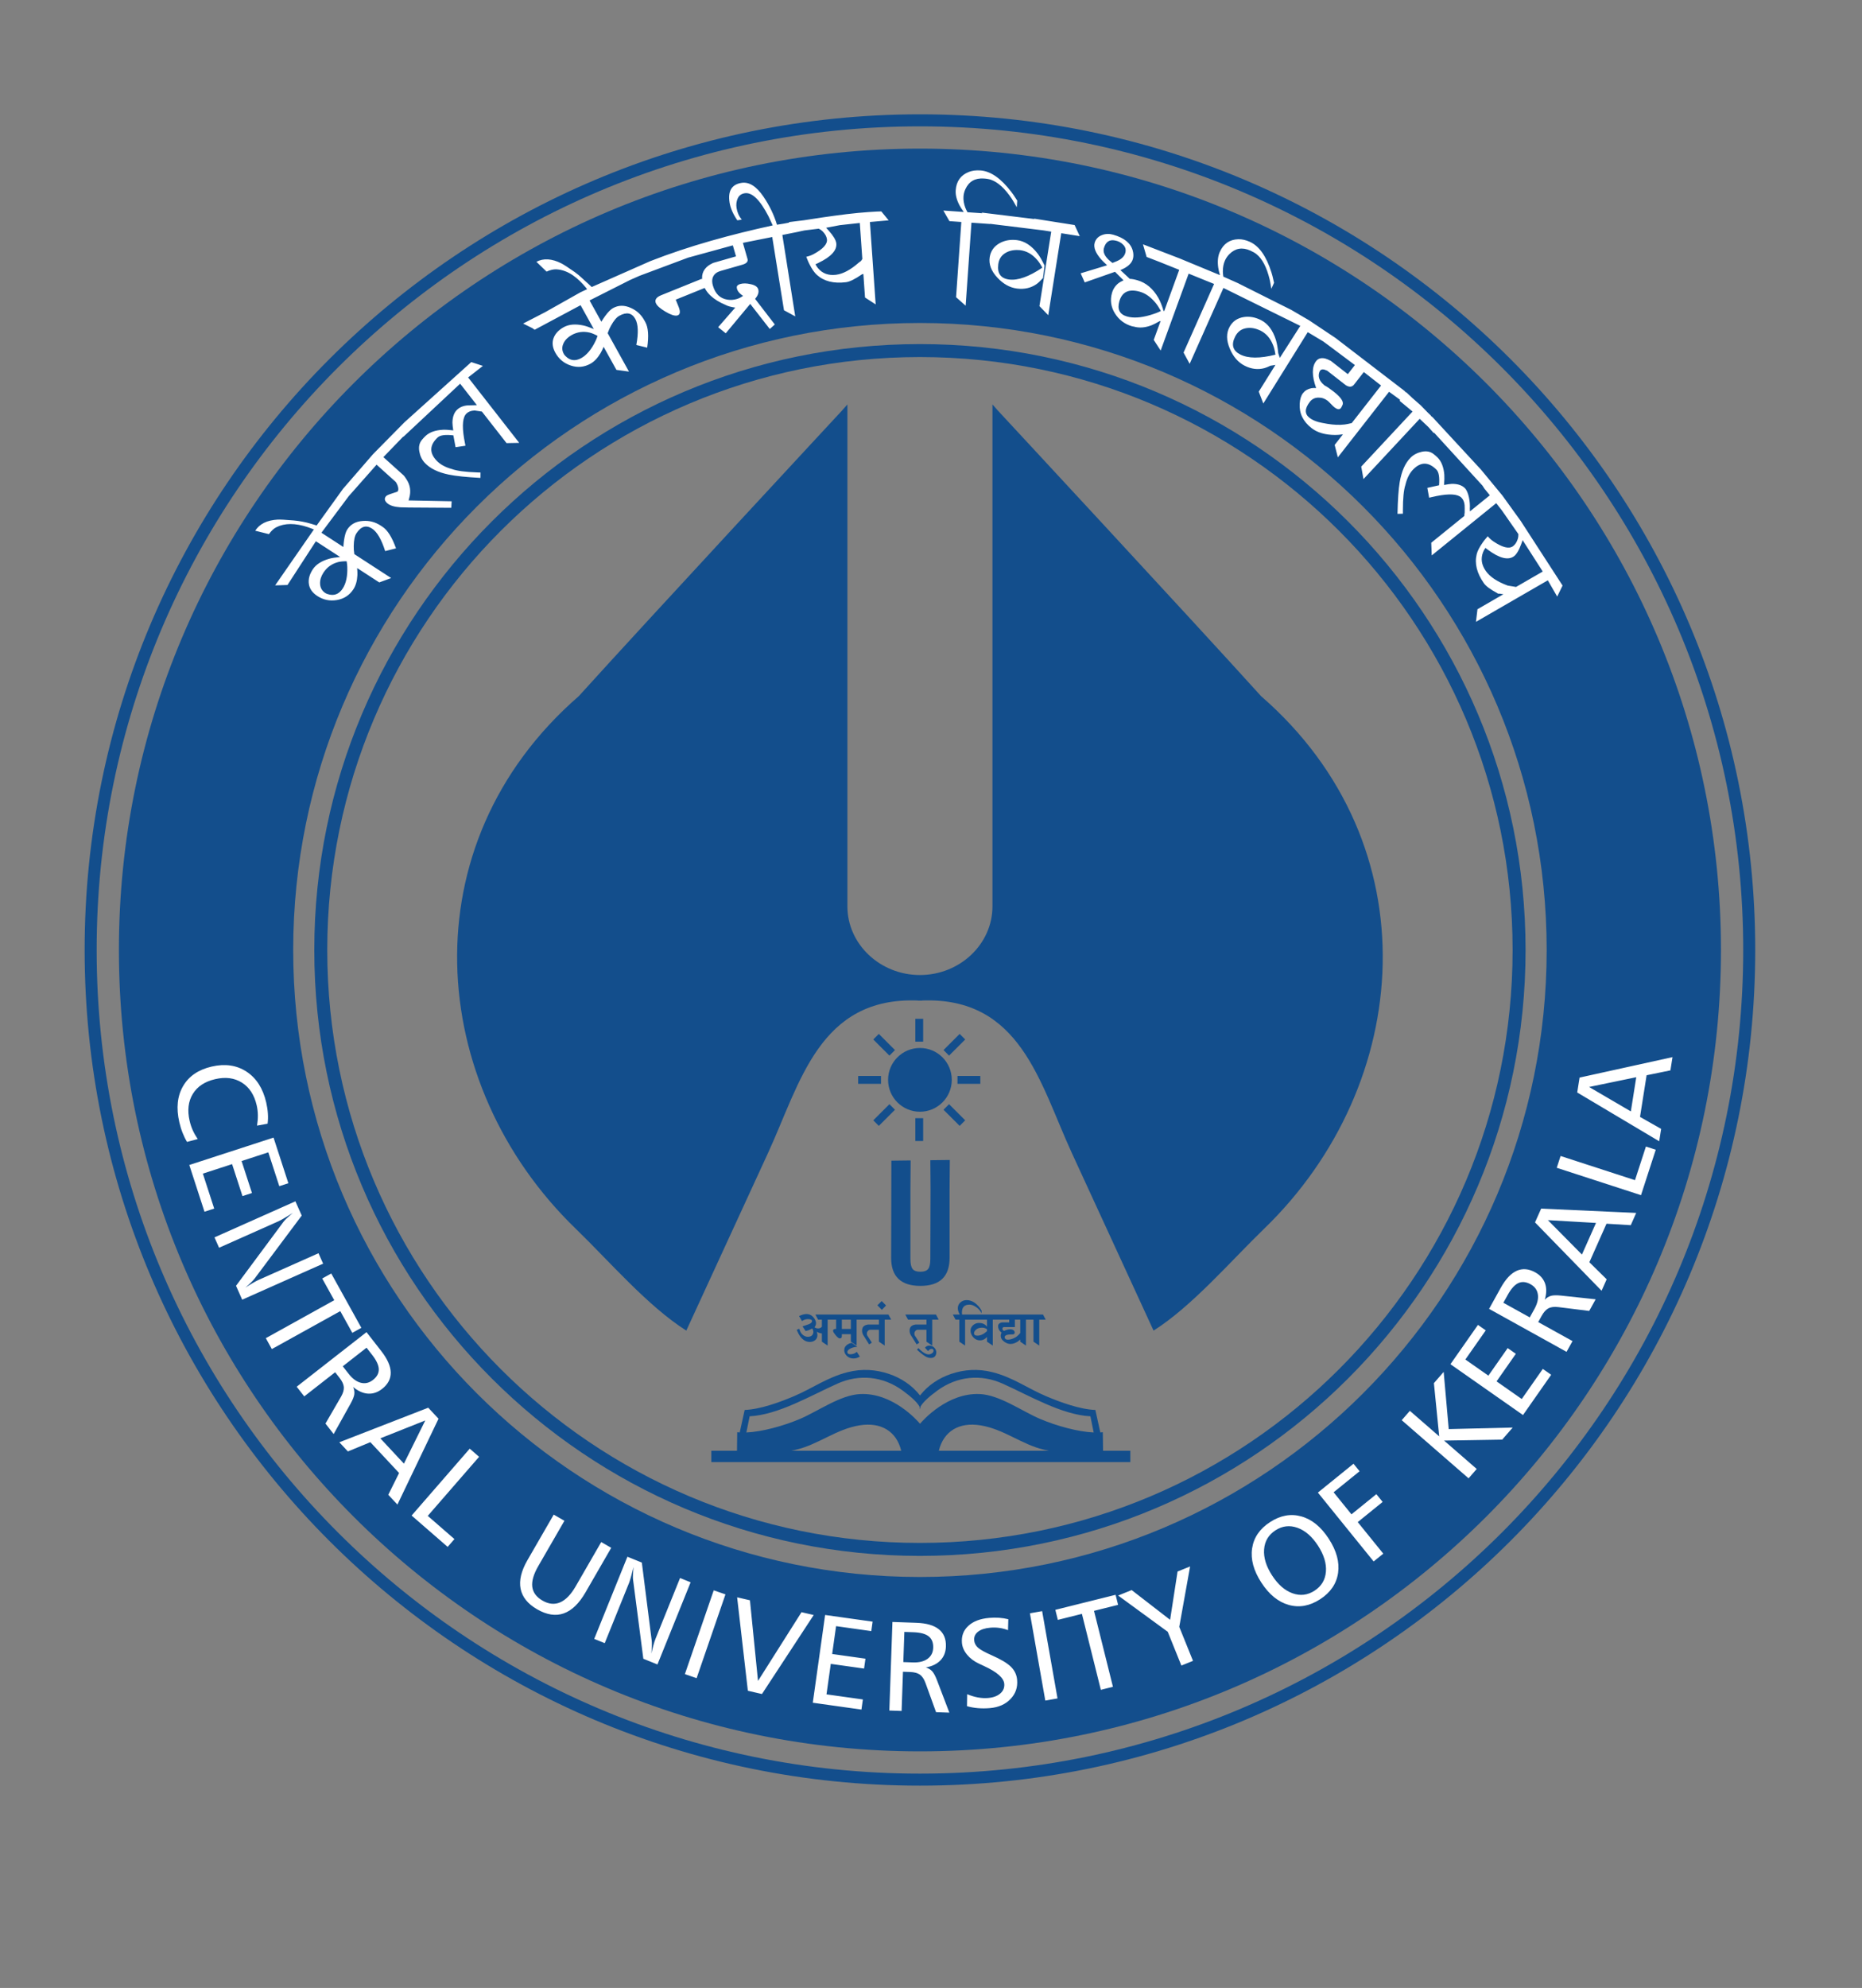 <svg viewBox="562.85 803.44 581.347 620.4" version="1.1" xmlns:xlink="http://www.w3.org/1999/xlink" xmlns="http://www.w3.org/2000/svg" style="max-height: 500px" width="581.347" height="620.4">
<rect x="562.85" y="803.44" width="581.347" height="620.4" fill="#808080" stroke="none"/>
<g>
<path fill-rule="evenodd" fill="#134e8c" d="M 306 486.027 C 355.712 486.027 396.027 445.712 396.027 396 C 396.027 346.288 355.712 305.973 306 305.973 C 256.288 305.973 215.973 346.288 215.973 396 C 215.973 445.712 256.288 486.027 306 486.027 Z M 306 466.438 C 344.895 466.438 376.438 434.895 376.438 396 C 376.438 357.105 344.895 325.562 306 325.562 C 267.105 325.562 235.562 357.105 235.562 396 C 235.562 434.895 267.105 466.438 306 466.438" transform="matrix(2.778,0,0,-2.778,0,2200)"/>
<path fill-rule="evenodd" fill="#134e8c" d="M 306 464.067 C 343.586 464.067 374.067 433.586 374.067 396 C 374.067 358.414 343.586 327.933 306 327.933 C 268.414 327.933 237.933 358.414 237.933 396 C 237.933 433.586 268.414 464.067 306 464.067 Z M 306 462.61 C 342.781 462.61 372.61 432.781 372.61 396 C 372.61 359.219 342.781 329.39 306 329.39 C 269.219 329.39 239.39 359.219 239.39 396 C 239.39 432.781 269.219 462.61 306 462.61" transform="matrix(2.778,0,0,-2.778,0,2200)"/>
<path fill-rule="evenodd" fill="#134e8c" d="M 314.151 457.287 L 314.752 456.606 C 314.752 456.606 336.425 433.266 344.344 424.513 C 363.545 407.833 361.471 380.902 344.667 364.669 C 340.991 361.119 336.588 355.977 332.257 353.242 L 323.063 373.215 C 319.459 381.045 317.313 390.769 306.2 390.324 L 306.2 390.305 C 306.132 390.309 306.067 390.311 306 390.314 C 305.933 390.311 305.868 390.309 305.8 390.305 L 305.8 390.324 C 294.686 390.769 292.541 381.045 288.937 373.215 L 279.743 353.242 C 275.412 355.977 271.008 361.119 267.333 364.669 C 250.529 380.902 248.455 407.833 267.656 424.513 C 275.575 433.266 297.248 456.606 297.248 456.606 L 297.849 457.287 L 297.849 400.897 C 297.849 396.656 301.517 393.187 306 393.187 C 310.483 393.187 314.151 396.656 314.151 400.897 Z" transform="matrix(2.778,0,0,-2.778,0,2200)"/>
<symbol id="font_0_2">
<path d="M .42 .244 L .42 .224 C .421 .143 .406 .086 .375 .051 C .343 .017 .291 0 .216 0 C .137 0 .081 .018 .049 .056 C .016 .093 0 .157 0 .248 L 0 .46 C 0 .552 .016 .616 .049 .653 C .081 .691 .137 .709 .216 .709 C .285 .709 .336 .692 .369 .657 C .4 .625 .416 .576 .415 .512 L .415 .499 L .415 .478 L .275 .478 L .275 .499 C .276 .535 .271 .562 .261 .579 C .251 .597 .236 .606 .216 .606 C .19 .606 .171 .596 .159 .575 C .147 .555 .141 .522 .141 .476 L .141 .263 C .141 .204 .147 .162 .158 .138 C .169 .115 .188 .103 .216 .103 C .238 .103 .254 .113 .265 .133 C .275 .153 .28 .184 .279 .224 L .279 .244 L .42 .244 Z"/>
</symbol>

<symbol id="font_0_3">
<path d="M .141 0 L .141 0 L .071 0 L 0 0 L 0 .689 L .07 .689 L .141 .689 L .141 .372 L .293 .689 L .367 .689 L .442 .689 L .292 .386 L .445 0 L .368 0 L .291 0 L .141 .372 L .141 0 Z"/>
</symbol>

<path fill="#134e8c" d="M 309.333 361.421 C 309.333 360.367 309.059 359.577 308.512 359.053 C 307.964 358.528 307.143 358.265 306.05 358.265 C 304.955 358.265 304.134 358.529 303.587 359.053 C 303.039 359.577 302.763 360.367 302.765 361.421 L 302.791 372.358 L 302.765 372.332 L 304.955 372.358 L 304.93 369.102 L 304.93 361.276 C 304.93 360.747 305.012 360.378 305.175 360.168 C 305.34 359.959 305.63 359.853 306.05 359.853 C 306.469 359.853 306.759 359.959 306.923 360.168 C 307.087 360.377 307.167 360.747 307.169 361.276 L 307.195 369.128 L 307.169 372.384 L 309.359 372.409 L 309.333 369.102 Z" transform="matrix(2.778,0,0,-2.778,0,2200)"/>
<path fill-rule="evenodd" fill="#134e8c" d="M 306 384.991 C 307.977 384.991 309.58 383.388 309.58 381.411 C 309.58 379.434 307.977 377.83 306 377.83 C 304.023 377.83 302.42 379.434 302.42 381.411 C 302.42 383.388 304.023 384.991 306 384.991" transform="matrix(2.778,0,0,-2.778,0,2200)"/>
<path fill-rule="evenodd" fill="#134e8c" d="M 305.481 388.27 L 306.363 388.27 L 306.363 385.704 L 305.481 385.704 Z" transform="matrix(2.778,0,0,-2.778,0,2200)"/>
<path fill-rule="evenodd" fill="#134e8c" d="M 305.481 377.107 L 306.363 377.107 L 306.363 374.541 L 305.481 374.541 Z" transform="matrix(2.778,0,0,-2.778,0,2200)"/>
<path fill-rule="evenodd" fill="#134e8c" d="M 312.786 381.847 L 312.786 380.964 L 310.221 380.964 L 310.221 381.847 Z" transform="matrix(2.778,0,0,-2.778,0,2200)"/>
<path fill-rule="evenodd" fill="#134e8c" d="M 301.624 381.847 L 301.624 380.964 L 299.058 380.964 L 299.058 381.847 Z" transform="matrix(2.778,0,0,-2.778,0,2200)"/>
<path fill-rule="evenodd" fill="#134e8c" d="M 311.088 376.864 L 310.464 376.24 L 308.649 378.054 L 309.274 378.678 Z" transform="matrix(2.778,0,0,-2.778,0,2200)"/>
<path fill-rule="evenodd" fill="#134e8c" d="M 303.195 384.757 L 302.571 384.133 L 300.757 385.947 L 301.381 386.572 Z" transform="matrix(2.778,0,0,-2.778,0,2200)"/>
<path fill-rule="evenodd" fill="#134e8c" d="M 310.464 386.571 L 311.088 385.947 L 309.273 384.133 L 308.649 384.757 Z" transform="matrix(2.778,0,0,-2.778,0,2200)"/>
<path fill-rule="evenodd" fill="#134e8c" d="M 302.571 378.678 L 303.195 378.054 L 301.38 376.24 L 300.756 376.864 Z" transform="matrix(2.778,0,0,-2.778,0,2200)"/>
<path fill-rule="evenodd" fill="#134e8c" d="M 303.898 339.744 C 303.354 341.957 301.608 342.983 299.224 342.6 C 296.562 342.172 294.584 340.43 292.002 339.843 C 291.846 339.807 291.69 339.774 291.534 339.744 Z M 285.44 339.744 L 285.465 341.827 C 285.556 341.817 285.649 341.808 285.746 341.802 L 286.303 344.328 C 288.039 344.39 290.226 345.188 291.853 345.878 C 293.914 346.751 295.558 347.982 297.858 348.568 C 299.491 348.984 301.046 348.875 302.534 348.371 C 303.829 347.932 305.097 347.132 306.01 345.956 C 306.922 347.132 308.191 347.932 309.486 348.371 C 310.974 348.875 312.529 348.984 314.162 348.568 C 316.462 347.982 318.106 346.751 320.167 345.878 C 321.795 345.188 323.981 344.39 325.717 344.328 L 326.274 341.802 C 326.371 341.808 326.464 341.817 326.555 341.827 L 326.58 339.744 L 329.646 339.744 L 329.646 338.473 L 282.555 338.473 L 282.555 339.744 Z M 320.486 339.744 C 320.33 339.774 320.174 339.807 320.018 339.843 C 317.436 340.43 315.458 342.172 312.796 342.6 C 310.412 342.983 308.666 341.957 308.122 339.744 Z M 286.493 341.798 C 288.291 341.877 290.667 342.537 292.512 343.318 C 294.549 344.18 297.067 346.026 299.32 346.116 C 302.916 346.26 305.644 343.208 306.01 342.779 C 306.375 343.208 309.104 346.26 312.7 346.116 C 314.954 346.026 317.471 344.18 319.509 343.318 C 321.353 342.537 323.729 341.877 325.528 341.798 L 325.16 343.615 C 321.933 343.781 318.316 345.932 315.29 347.286 C 312.873 348.368 310.201 348.145 307.95 346.5 C 307.01 345.813 306.291 345.156 306.051 344.676 L 306.052 344.418 C 306.046 344.47 306.032 344.524 306.01 344.582 C 305.988 344.524 305.974 344.47 305.968 344.418 L 305.969 344.675 C 305.731 345.155 305.011 345.813 304.07 346.5 C 301.82 348.145 299.147 348.368 296.73 347.286 C 293.704 345.932 290.087 343.781 286.861 343.615 Z" transform="matrix(2.778,0,0,-2.778,0,2200)"/>
<path fill="#134e8c" d="M 296.356 354.468 L 295.628 354.468 L 295.628 351.56 L 294.979 351.998 L 294.979 352.923 C 294.8 352.938 294.62 352.993 294.44 353.091 C 294.426 353.095 294.411 353.105 294.396 353.12 C 294.416 353.076 294.428 353.039 294.433 353.01 C 294.462 352.923 294.477 352.828 294.477 352.726 C 294.477 352.493 294.394 352.308 294.229 352.172 C 294.064 352.036 293.862 351.968 293.624 351.968 C 293.114 351.968 292.689 352.279 292.349 352.901 C 292.315 352.964 292.249 353.105 292.152 353.324 L 292.437 353.455 C 292.451 353.416 292.475 353.345 292.509 353.244 C 292.621 352.942 292.803 352.736 293.056 352.624 C 293.172 352.571 293.284 352.544 293.391 352.544 C 293.678 352.544 293.869 352.646 293.967 352.85 C 294.005 352.933 294.025 353.008 294.025 353.076 C 294.025 353.168 294.003 353.263 293.959 353.36 C 293.954 353.375 293.933 353.413 293.894 353.477 L 293.529 353.302 C 293.36 353.244 293.233 353.207 293.151 353.193 L 292.801 353.717 L 293.449 353.936 C 293.731 354.033 293.872 354.157 293.872 354.307 C 293.872 354.458 293.719 354.533 293.413 354.533 C 293.257 354.533 293.099 354.497 292.939 354.424 C 292.886 354.4 292.82 354.363 292.742 354.315 L 292.415 354.883 C 292.75 355.029 293.029 355.102 293.253 355.102 C 293.486 355.102 293.692 355.03 293.872 354.887 C 294.052 354.743 294.185 354.558 294.273 354.329 C 294.307 354.242 294.324 354.154 294.324 354.067 C 294.324 353.955 294.294 353.846 294.236 353.739 C 294.217 353.71 294.188 353.668 294.149 353.615 C 294.212 353.581 294.251 353.559 294.265 353.55 C 294.358 353.506 294.448 353.484 294.535 353.484 C 294.661 353.484 294.773 353.515 294.87 353.579 C 294.899 353.598 294.936 353.63 294.979 353.673 L 294.979 354.468 L 294.557 354.468 L 294.251 355.043 L 296.051 355.043 Z M 298.317 352.843 L 297.224 352.843 L 297.224 352.646 C 297.224 352.607 297.221 352.575 297.217 352.551 C 297.187 352.411 297.1 352.35 296.954 352.369 C 296.857 352.384 296.717 352.499 296.535 352.715 C 296.353 352.931 296.255 353.091 296.24 353.193 C 296.23 353.285 296.262 353.351 296.335 353.389 C 296.359 353.399 296.398 353.411 296.452 353.426 L 296.582 353.426 L 296.582 354.468 L 296.051 354.468 L 295.745 355.043 L 297.974 355.043 L 298.288 354.468 L 297.224 354.468 L 297.224 353.426 L 298.317 353.426 Z M 299.614 354.468 L 298.885 354.468 L 298.885 351.56 L 298.236 351.998 L 298.236 354.468 L 297.814 354.468 L 297.508 355.043 L 299.308 355.043 Z M 299.25 350.322 C 299.017 350.181 298.782 350.111 298.544 350.111 C 298.16 350.111 297.861 350.261 297.648 350.562 C 297.546 350.708 297.495 350.868 297.495 351.043 C 297.495 351.31 297.611 351.519 297.844 351.67 C 298.043 351.796 298.214 351.859 298.354 351.859 L 298.959 351.415 C 298.726 351.415 298.498 351.366 298.274 351.269 C 297.988 351.143 297.844 350.999 297.844 350.839 C 297.844 350.669 297.956 350.584 298.18 350.584 C 298.369 350.584 298.546 350.628 298.712 350.715 C 298.765 350.744 298.83 350.791 298.908 350.853 Z M 301.464 354.468 L 299.325 354.468 L 299.016 355.043 L 301.156 355.043 Z M 301.464 353.338 L 300.423 353.338 C 300.32 353.338 300.231 353.294 300.153 353.207 C 300.075 353.12 300.036 353.02 300.036 352.908 C 300.036 352.777 300.078 352.665 300.16 352.573 L 300.597 351.888 L 300.291 351.691 L 299.76 352.537 C 299.73 352.581 299.687 352.649 299.628 352.741 C 299.541 352.891 299.497 353.064 299.497 353.258 C 299.497 353.525 299.606 353.715 299.825 353.826 C 299.893 353.86 300.002 353.892 300.153 353.921 L 301.464 353.921 Z M 302.769 354.468 L 302.04 354.468 L 302.04 351.56 L 301.392 351.998 L 301.392 354.468 L 300.969 354.468 L 300.663 355.043 L 302.463 355.043 Z M 302.195 356.063 L 301.721 355.575 L 301.218 356.085 L 301.706 356.559 Z M 306.805 354.468 L 304.666 354.468 L 304.357 355.043 L 306.497 355.043 Z M 306.805 353.338 L 305.764 353.338 C 305.661 353.338 305.572 353.294 305.494 353.207 C 305.416 353.12 305.377 353.02 305.377 352.908 C 305.377 352.777 305.419 352.665 305.501 352.573 L 305.938 351.888 L 305.632 351.691 L 305.1 352.537 C 305.071 352.581 305.028 352.649 304.969 352.741 C 304.882 352.891 304.838 353.064 304.838 353.258 C 304.838 353.525 304.947 353.715 305.166 353.826 C 305.234 353.86 305.343 353.892 305.494 353.921 L 306.805 353.921 Z M 308.11 354.468 L 307.381 354.468 L 307.381 351.56 L 306.733 351.998 L 306.733 354.468 L 306.31 354.468 L 306.004 355.043 L 307.804 355.043 Z M 307.812 350.591 C 307.735 350.31 307.533 350.169 307.208 350.169 C 307.028 350.169 306.843 350.22 306.654 350.322 C 306.508 350.399 306.292 350.557 306.005 350.795 C 305.918 350.863 305.806 350.963 305.67 351.094 L 305.83 351.276 C 305.918 351.184 305.991 351.111 306.049 351.058 C 306.404 350.732 306.714 350.569 306.982 350.569 C 307.132 350.569 307.276 350.625 307.412 350.737 C 307.489 350.8 307.528 350.885 307.528 350.992 C 307.528 351.123 307.453 351.189 307.302 351.189 C 307.21 351.189 307.118 351.147 307.025 351.065 C 306.991 351.036 306.957 350.992 306.923 350.934 L 306.566 351.32 C 306.61 351.373 306.649 351.412 306.683 351.437 C 306.79 351.514 306.911 351.553 307.047 351.553 C 307.295 351.553 307.494 351.466 307.645 351.291 C 307.776 351.135 307.841 350.965 307.841 350.781 C 307.841 350.727 307.832 350.664 307.812 350.591 Z M 312.926 355.167 C 312.761 355.551 312.457 355.847 312.015 356.056 C 311.869 356.124 311.717 356.158 311.557 356.158 C 310.998 356.158 310.718 355.862 310.718 355.269 C 310.718 355.177 310.723 355.102 310.733 355.043 L 311.498 355.043 L 311.804 354.468 L 311.075 354.468 L 311.075 351.56 L 310.427 351.998 L 310.427 354.468 L 310.004 354.468 L 309.698 355.043 L 310.478 355.043 C 310.429 355.126 310.393 355.196 310.369 355.255 C 310.296 355.429 310.259 355.597 310.259 355.757 C 310.259 356.02 310.357 356.237 310.551 356.409 C 310.745 356.582 310.976 356.668 311.243 356.668 C 311.797 356.668 312.297 356.372 312.744 355.779 C 312.802 355.702 312.863 355.604 312.926 355.488 Z M 313.582 354.468 L 311.498 354.468 L 311.192 355.043 L 313.261 355.043 Z M 313.626 352.639 C 313.538 352.527 313.463 352.445 313.4 352.391 C 313.205 352.226 312.992 352.143 312.759 352.143 C 312.491 352.143 312.259 352.236 312.063 352.42 C 311.866 352.605 311.743 352.831 311.695 353.098 C 311.69 353.127 311.687 353.171 311.687 353.229 C 311.687 353.477 311.784 353.684 311.975 353.852 C 312.167 354.019 312.39 354.103 312.642 354.103 C 312.962 354.103 313.222 354.009 313.422 353.819 C 313.47 353.771 313.538 353.676 313.626 353.535 L 313.626 353.338 C 313.557 353.392 313.499 353.431 313.451 353.455 C 313.3 353.533 313.142 353.571 312.977 353.571 C 312.647 353.571 312.397 353.472 312.227 353.273 C 312.129 353.161 312.081 353.049 312.081 352.938 C 312.081 352.894 312.098 352.843 312.132 352.784 C 312.185 352.712 312.295 352.675 312.46 352.675 C 312.8 352.675 313.145 352.831 313.494 353.142 C 313.533 353.18 313.577 353.224 313.626 353.273 Z M 314.915 354.468 L 314.187 354.468 L 314.187 351.56 L 313.538 351.998 L 313.538 354.468 L 313.115 354.468 L 312.81 355.043 L 314.609 355.043 Z M 318.646 354.468 L 317.917 354.468 L 317.917 351.56 L 317.276 351.998 L 317.276 352.245 C 317.155 352.134 317.053 352.051 316.97 351.998 C 316.708 351.828 316.441 351.742 316.168 351.742 C 315.931 351.742 315.695 351.83 315.462 352.005 C 315.209 352.189 315.083 352.398 315.083 352.632 C 315.083 352.763 315.102 352.869 315.141 352.952 C 315.146 352.967 315.158 352.984 315.177 353.003 C 315.085 353.086 315.02 353.151 314.981 353.2 C 314.85 353.365 314.784 353.547 314.784 353.746 C 314.784 353.897 314.855 354.011 314.995 354.089 C 315.039 354.113 315.11 354.137 315.207 354.161 L 316.03 354.161 L 316.03 354.468 L 314.609 354.468 L 314.303 355.043 L 318.34 355.043 Z M 317.276 352.974 L 317.276 354.468 L 316.671 354.468 L 316.671 353.637 L 315.418 353.637 C 315.384 353.627 315.36 353.618 315.345 353.608 C 315.292 353.574 315.265 353.525 315.265 353.462 C 315.265 353.379 315.294 353.314 315.352 353.265 C 315.367 353.256 315.399 353.236 315.447 353.207 C 315.71 353.328 315.943 353.389 316.147 353.389 C 316.283 353.389 316.401 353.358 316.5 353.294 C 316.6 353.231 316.649 353.137 316.649 353.01 C 316.649 352.879 316.562 352.814 316.387 352.814 L 316.322 352.814 C 315.748 352.814 315.484 352.695 315.527 352.457 C 315.556 352.301 315.673 352.223 315.877 352.223 C 316.144 352.223 316.433 352.311 316.744 352.486 C 316.841 352.539 316.96 352.636 317.101 352.777 C 317.145 352.821 317.203 352.887 317.276 352.974 Z M 320.139 354.468 L 319.411 354.468 L 319.411 351.56 L 318.762 351.998 L 318.762 354.468 L 318.34 354.468 L 318.034 355.043 L 319.834 355.043 Z" transform="matrix(2.778,0,0,-2.778,0,2200)"/>
<path fill="#ffffff" d="M 238.733 442.875 L 241.199 441.273 C 241.223 441.606 241.249 441.86 241.275 442.035 C 241.358 442.592 241.478 442.993 241.638 443.238 C 242.02 443.827 242.603 444.147 243.386 444.197 C 244.103 444.254 244.768 444.084 245.382 443.685 L 245.585 443.553 C 246.161 443.179 246.672 442.368 247.117 441.119 L 245.898 440.812 C 245.48 442.13 244.989 442.972 244.424 443.339 C 243.762 443.769 243.175 443.591 242.666 442.807 C 242.475 442.512 242.375 442.036 242.366 441.378 C 242.357 441.123 242.379 440.821 242.432 440.472 L 246.573 437.783 L 245.234 437.292 L 242.749 438.906 C 242.777 438.573 242.787 438.305 242.777 438.102 C 242.744 437.461 242.596 436.938 242.333 436.533 C 241.895 435.858 241.278 435.452 240.482 435.315 C 239.687 435.177 238.951 435.327 238.277 435.765 C 237.724 436.124 237.407 436.57 237.326 437.102 C 237.244 437.635 237.387 438.184 237.754 438.748 C 238.112 439.3 238.73 439.701 239.608 439.951 C 239.887 440.032 240.296 440.097 240.835 440.149 L 238.111 441.918 L 234.92 437.003 L 233.533 436.962 L 237.89 443.246 L 237.642 443.331 L 237.653 443.346 L 237.566 443.369 L 237.201 443.502 C 235.787 443.97 234.609 443.966 233.668 443.493 C 233.386 443.354 233.108 443.095 232.833 442.716 L 231.295 443.101 C 231.781 443.869 232.626 444.286 233.831 444.351 C 234.111 444.364 234.703 444.332 235.606 444.255 C 236.286 444.195 236.944 444.069 237.582 443.877 L 238.094 443.722 L 238.091 443.719 L 238.196 443.687 L 241.157 447.803 L 244.523 451.688 L 248.065 455.281 L 255.575 462.043 L 256.883 461.617 L 255.223 460.32 L 260.965 452.97 L 259.539 452.942 L 256.77 456.486 L 256.025 456.595 L 256.017 456.603 C 255.979 456.604 255.944 456.604 255.912 456.603 C 255.549 456.584 255.26 456.475 255.046 456.275 C 254.618 455.876 254.524 454.948 254.763 453.491 C 254.797 453.282 254.849 453.001 254.92 452.647 L 253.811 452.483 L 253.563 453.812 C 252.666 453.916 252.078 453.838 251.8 453.579 C 250.891 452.73 250.845 451.868 251.663 450.99 C 252.072 450.551 252.651 450.231 253.4 450.029 C 253.952 449.823 254.9 449.697 256.243 449.65 L 256.616 449.637 L 256.61 449.032 C 255.029 449.118 253.844 449.242 253.052 449.404 C 251.839 449.654 250.939 450.094 250.35 450.725 C 250.03 451.068 249.825 451.497 249.735 452.012 C 249.644 452.528 249.739 452.957 250.02 453.299 C 250.161 453.47 250.301 453.62 250.44 453.75 C 250.889 454.169 251.544 454.4 252.405 454.442 C 252.674 454.454 253.056 454.43 253.551 454.371 C 253.492 454.756 253.461 455.047 253.458 455.244 C 253.47 455.896 253.648 456.381 253.99 456.7 C 254.352 457.038 254.841 457.201 255.458 457.188 L 255.457 457.189 L 256.207 457.207 L 254.324 459.617 L 247.949 453.655 L 247.913 453.661 L 245.697 451.367 L 247.999 449.294 C 248.065 449.214 248.161 449.08 248.285 448.889 C 248.712 448.249 248.819 447.547 248.609 446.791 L 248.529 446.504 L 253.369 446.408 L 253.33 445.675 L 248.573 445.706 C 248.397 445.707 248.07 445.716 247.593 445.732 C 246.907 445.779 246.417 445.935 246.123 446.199 C 245.819 446.473 245.779 446.736 246.004 446.986 C 246.083 447.072 246.321 447.178 246.718 447.303 C 247.116 447.427 247.314 447.5 247.313 447.52 C 247.408 447.67 247.402 447.892 247.293 448.187 C 247.268 448.269 247.205 448.395 247.102 448.566 L 244.934 450.519 L 241.801 446.979 Z M 371.42 445.361 L 370.768 446.195 L 363.52 440.325 L 363.467 441.75 L 367.183 444.76 L 367.204 445.055 L 367.221 445.09 C 367.23 445.363 367.224 445.863 367.216 445.958 C 367.184 446.32 367.066 446.604 366.859 446.811 C 366.445 447.225 365.514 447.287 364.066 446.997 C 363.859 446.956 363.58 446.894 363.228 446.811 L 363.026 447.913 L 364.345 448.207 C 364.418 449.108 364.319 449.692 364.05 449.961 C 363.171 450.84 362.307 450.856 361.459 450.008 C 361.035 449.583 360.735 448.994 360.559 448.239 C 360.373 447.68 360.28 446.728 360.279 445.384 L 360.279 445.011 L 359.674 444.995 C 359.705 446.578 359.788 447.768 359.923 448.565 C 360.13 449.785 360.538 450.7 361.148 451.311 C 361.48 451.642 361.901 451.862 362.413 451.971 C 362.925 452.079 363.357 451.999 363.709 451.73 C 363.885 451.596 364.04 451.461 364.175 451.327 C 364.609 450.892 364.863 450.245 364.935 449.387 C 364.955 449.118 364.945 448.735 364.904 448.239 C 365.287 448.311 365.576 448.353 365.773 448.363 C 366.425 448.373 366.916 448.213 367.247 447.882 C 367.657 447.471 367.859 446.338 367.802 445.552 L 367.803 445.551 L 367.815 445.272 L 370.05 447.081 L 369.49 447.772 L 369.489 447.757 L 369.435 447.841 L 369.222 448.169 L 363.779 454.122 L 363.752 454.063 L 363.132 454.76 L 362.202 455.639 L 362.168 455.674 L 355.849 448.899 L 355.598 450.303 L 361.367 456.489 L 359.928 457.68 L 359.954 457.816 L 358.725 458.711 L 352.969 451.344 L 352.611 452.738 L 353.543 453.931 C 353.206 453.88 352.917 453.855 352.677 453.856 C 351.55 453.864 350.664 454.12 350.019 454.625 C 349.062 455.372 348.616 456.287 348.681 457.368 C 348.712 457.883 348.835 458.278 349.051 458.555 C 349.276 458.843 349.587 459.027 349.984 459.107 C 350.116 459.134 350.298 459.141 350.529 459.128 C 350.035 460.515 350.036 461.526 350.531 462.161 C 350.766 462.46 351.109 462.555 351.56 462.443 C 351.7 462.408 351.909 462.319 352.187 462.176 L 354.089 460.69 L 354.886 461.71 L 351.841 463.987 L 351.322 464.367 L 349.587 465.406 L 344.593 457.393 L 344.079 458.723 L 345.954 461.726 L 345.39 461.635 C 345.121 461.504 344.898 461.414 344.72 461.365 C 343.979 461.168 343.237 461.259 342.494 461.637 C 341.764 462.009 341.209 462.644 340.83 463.544 C 340.425 464.489 340.419 465.314 340.81 466.017 C 341.154 466.63 341.684 466.992 342.398 467.104 C 343.04 467.204 343.687 467.088 344.339 466.756 C 345.108 466.364 345.665 465.621 346.01 464.525 C 346.129 464.127 346.215 463.635 346.269 463.05 L 346.447 462.516 L 348.748 466.113 L 340.111 470.373 L 336.315 461.847 L 335.629 463.113 L 339.061 470.822 L 337.605 471.411 L 337.593 471.417 L 336.201 471.982 L 333.056 463.341 L 332.277 464.536 L 333.049 466.659 L 332.9 466.623 C 332.544 466.417 332.26 466.272 332.048 466.188 C 331.329 465.908 330.666 465.854 330.062 466.027 C 329.945 466.046 329.873 466.059 329.845 466.067 C 329.015 466.305 328.373 466.786 327.918 467.51 C 327.464 468.234 327.354 469.003 327.587 469.819 C 327.717 470.269 327.967 470.639 328.339 470.928 C 328.456 471.016 328.637 471.116 328.882 471.229 L 327.924 472.188 L 324.523 470.995 L 324.063 472.017 L 327.039 472.921 C 326.726 473.209 326.506 473.424 326.379 473.567 C 325.737 474.299 325.49 474.926 325.639 475.446 C 325.761 475.868 326.042 476.16 326.485 476.322 C 326.876 476.469 327.29 476.479 327.726 476.354 C 328.95 476.003 329.679 475.414 329.913 474.586 C 330.011 474.238 330.018 473.916 329.933 473.621 C 329.788 473.115 329.32 472.701 328.527 472.38 L 329.591 471.391 C 329.803 471.39 330.086 471.34 330.438 471.239 C 331.408 470.961 332.193 470.302 332.793 469.262 C 332.984 468.919 333.164 468.486 333.334 467.966 L 333.323 467.927 L 333.441 467.737 L 335.142 472.408 L 332.951 473.288 L 331.478 473.856 L 331.065 475.277 L 335.183 473.691 L 339.719 471.813 C 339.618 472.163 339.554 472.448 339.524 472.669 C 339.428 473.353 339.486 473.935 339.701 474.416 C 340.112 475.339 340.804 475.815 341.779 475.845 C 342.184 475.857 342.614 475.762 343.069 475.559 C 344.124 475.089 344.939 473.934 345.513 472.093 C 345.565 471.957 345.66 471.579 345.8 470.956 L 345.496 470.274 C 345.406 470.827 345.341 471.185 345.301 471.347 C 344.972 472.694 344.485 473.632 343.839 474.159 C 343.675 474.296 343.44 474.433 343.133 474.57 C 342.224 474.975 341.434 474.838 340.764 474.159 C 340.557 473.947 340.397 473.714 340.284 473.46 C 340.123 473.099 340.044 472.686 340.045 472.221 C 340.045 472.077 340.063 471.885 340.1 471.644 L 341.804 470.885 L 341.805 470.879 L 347.748 467.9 L 349.745 466.732 L 352.708 464.753 L 360.185 459.018 L 360.187 459.024 L 360.257 458.962 L 360.517 458.759 L 360.514 458.737 L 360.641 458.626 L 360.649 458.666 L 361.337 458.015 L 362.28 457.189 L 363.091 456.356 L 363.419 456.046 L 363.421 456.018 L 363.555 455.88 L 363.554 455.92 L 364.238 455.179 L 364.243 455.174 L 364.243 455.173 L 369.023 450.001 L 369.024 450.006 L 369.071 449.948 L 371.456 447.062 L 373.528 444.188 L 378.225 436.939 L 377.621 435.703 L 376.568 437.528 L 368.491 432.864 L 368.661 434.281 L 371.573 435.962 L 371.1 436.039 L 371.051 436.004 L 370.932 436.066 L 370.859 436.078 L 370.879 436.094 C 370.11 436.505 369.613 436.872 369.386 437.196 C 368.588 438.334 368.318 439.422 368.574 440.459 C 368.659 440.822 368.891 441.27 369.268 441.802 C 369.295 441.839 369.351 441.913 369.433 442.025 L 369.812 442.478 C 370.013 442.243 370.231 442.047 370.466 441.89 C 371.471 441.219 372.196 441.039 372.639 441.349 C 372.891 441.526 373.077 441.808 373.198 442.196 C 373.243 442.335 373.264 442.51 373.259 442.721 Z M 373.737 442.038 C 373.703 441.96 373.651 441.817 373.583 441.608 C 373.319 440.888 373.038 440.423 372.738 440.213 C 372.091 439.76 371.121 440.01 369.829 440.962 L 369.55 441.169 C 369.421 440.971 369.335 440.813 369.294 440.694 C 369.009 439.978 369.111 439.272 369.598 438.577 C 370.05 437.93 370.859 437.388 372.021 436.952 L 372.065 436.937 L 372.998 436.784 L 375.997 438.516 Z M 299.382 473.411 L 299.526 473.626 L 299.243 477.672 C 298.541 477.601 297.776 477.519 297.004 477.428 L 295.456 477.134 C 295.509 477.066 295.611 476.953 295.763 476.795 C 296.275 476.224 296.554 475.757 296.599 475.394 C 296.695 474.61 296.019 473.871 294.571 473.178 L 294.258 473.029 C 294.372 472.821 294.471 472.671 294.557 472.579 C 295.056 471.991 295.727 471.75 296.569 471.853 C 297.353 471.95 298.21 472.409 299.142 473.231 C 299.176 473.261 299.293 473.327 299.382 473.411 Z M 299.643 471.947 L 299.492 471.907 C 298.705 471.365 298.104 471.069 297.688 471.018 C 296.309 470.848 295.222 471.12 294.426 471.833 C 294.146 472.079 293.86 472.493 293.566 473.076 C 293.547 473.118 293.507 473.202 293.447 473.327 L 293.225 473.875 C 293.527 473.941 293.802 474.041 294.051 474.175 C 295.115 474.748 295.615 475.303 295.549 475.84 C 295.511 476.145 295.349 476.442 295.063 476.732 C 294.962 476.837 294.817 476.937 294.629 477.032 L 293.024 476.835 C 292.877 476.805 292.736 476.777 292.601 476.747 L 292.604 476.743 L 292.541 476.733 C 292.451 476.713 292.363 476.693 292.279 476.673 L 290.537 476.324 L 291.986 467.18 L 290.721 467.868 L 289.4 476.097 L 286.103 475.438 L 286.622 473.63 C 286.706 473.334 286.51 473.118 286.031 472.981 L 283.669 472.303 C 283.387 472.223 283.18 472.125 283.045 472.01 C 282.665 471.688 282.56 471.232 282.73 470.641 C 282.996 469.713 283.543 469.185 284.371 469.057 C 284.707 469.002 285.051 469.024 285.402 469.125 C 285.627 469.189 285.835 469.287 286.026 469.418 C 286.054 469.426 286.085 469.45 286.119 469.49 C 285.673 469.773 285.438 470.087 285.416 470.43 C 285.409 470.611 285.54 470.74 285.807 470.816 C 286.131 470.909 286.513 470.904 286.953 470.802 C 287.453 470.702 287.746 470.505 287.83 470.209 C 287.923 469.886 287.804 469.532 287.473 469.148 L 289.691 466.268 L 289.125 465.763 L 286.928 468.58 L 284.176 465.28 L 283.321 465.964 L 285.243 468.166 C 284.769 468.228 284.405 468.329 284.151 468.469 C 282.75 469.057 281.904 469.857 281.614 470.87 C 281.372 471.713 281.57 472.379 282.206 472.866 C 282.331 472.962 282.514 473.068 282.755 473.183 L 285.328 473.921 L 284.973 475.158 L 279.937 473.775 L 274.48 471.735 L 273.414 471.264 L 268.869 468.969 L 270.194 466.579 C 270.372 466.862 270.513 467.074 270.618 467.216 C 270.953 467.669 271.248 467.967 271.504 468.108 C 272.118 468.449 272.783 468.457 273.497 468.134 C 274.158 467.848 274.665 467.385 275.02 466.745 L 275.137 466.534 C 275.47 465.932 275.54 464.976 275.347 463.665 L 274.126 463.967 C 274.376 465.326 274.338 466.3 274.012 466.889 C 273.629 467.58 273.028 467.698 272.209 467.244 C 271.901 467.074 271.59 466.701 271.274 466.124 C 271.146 465.903 271.023 465.625 270.906 465.293 L 273.3 460.975 L 271.888 461.17 L 270.451 463.761 C 270.32 463.454 270.203 463.214 270.099 463.039 C 269.768 462.488 269.392 462.095 268.97 461.861 C 268.266 461.471 267.531 461.402 266.764 461.655 C 265.997 461.907 265.418 462.385 265.028 463.088 C 264.709 463.664 264.638 464.206 264.816 464.715 C 264.995 465.224 265.378 465.641 265.966 465.967 C 266.542 466.286 267.276 466.35 268.168 466.159 C 268.453 466.099 268.845 465.965 269.345 465.757 L 267.861 468.435 L 262.699 465.676 L 262.434 465.862 L 261.401 466.372 L 263.871 467.647 L 267.839 469.881 L 268.595 470.235 C 268.551 470.293 268.507 470.352 268.461 470.408 C 267.616 471.42 266.537 472.384 265.148 472.464 C 264.834 472.484 264.463 472.399 264.036 472.209 L 262.896 473.311 C 263.701 473.734 264.642 473.672 265.717 473.126 C 265.967 472.997 266.464 472.674 267.207 472.155 C 267.765 471.764 268.223 471.272 268.729 470.839 L 269.111 470.477 L 275.701 473.387 C 280.089 475.11 284.845 476.394 289.456 477.4 C 289.364 477.608 289.207 477.946 288.985 478.414 C 288.023 480.276 287.13 481.142 286.307 481.012 C 285.931 480.952 285.669 480.759 285.521 480.432 C 285.373 480.105 285.33 479.746 285.391 479.356 C 285.471 478.851 285.666 478.415 285.976 478.049 L 285.477 477.97 C 284.995 478.678 284.704 479.343 284.606 479.965 C 284.4 481.266 284.846 482.003 285.945 482.177 C 286.797 482.312 287.619 481.798 288.411 480.634 C 289.086 479.645 289.593 478.592 289.933 477.476 L 290.676 477.593 C 290.894 477.636 291.108 477.677 291.314 477.714 L 291.266 477.769 L 292.981 477.979 C 294.006 478.143 295.951 478.443 297.749 478.662 C 299.582 478.885 301.263 478.972 301.659 478.972 L 302.467 477.987 L 302.477 477.976 L 302.476 477.976 L 302.486 477.965 C 302.486 477.965 301.628 477.899 300.379 477.782 L 301.026 468.525 L 299.828 469.299 Z M 241.571 439.67 C 241.169 439.67 240.853 439.64 240.623 439.58 C 239.911 439.397 239.356 438.998 238.957 438.385 C 238.694 437.98 238.569 437.573 238.582 437.163 C 238.596 436.701 238.793 436.346 239.173 436.099 C 239.247 436.051 239.334 436.012 239.437 435.98 C 240.141 435.75 240.705 435.959 241.127 436.609 C 241.51 437.199 241.68 438.012 241.64 439.051 C 241.633 439.229 241.611 439.436 241.571 439.67 Z M 269.77 464.989 C 269.415 465.178 269.122 465.299 268.89 465.355 C 268.176 465.527 267.498 465.436 266.859 465.082 C 266.437 464.848 266.135 464.547 265.954 464.179 C 265.749 463.764 265.756 463.358 265.976 462.962 C 266.019 462.885 266.078 462.809 266.153 462.733 C 266.667 462.199 267.263 462.12 267.941 462.495 C 268.555 462.836 269.088 463.474 269.539 464.41 C 269.618 464.57 269.695 464.763 269.77 464.989 Z M 281.891 470.406 L 278.554 469.058 L 278.874 468.264 C 279.11 467.681 279.054 467.351 278.707 467.274 C 278.413 467.218 277.971 467.367 277.379 467.72 C 276.787 468.072 276.433 468.39 276.318 468.675 C 276.17 469.041 276.374 469.337 276.93 469.562 L 281.488 471.404 Z M 316.883 479.439 C 316.609 479.927 316.426 480.241 316.333 480.379 C 315.563 481.533 314.784 482.248 313.997 482.522 C 313.796 482.595 313.529 482.644 313.193 482.667 C 312.2 482.736 311.505 482.338 311.108 481.471 C 310.986 481.2 310.916 480.927 310.896 480.649 C 310.868 480.255 310.935 479.84 311.095 479.404 C 311.144 479.268 311.227 479.094 311.344 478.88 L 313.205 478.75 L 313.892 477.558 L 311.79 477.705 L 311.138 468.379 L 310.061 469.334 L 310.652 477.785 L 309.316 477.878 L 308.63 479.07 L 310.928 478.909 C 310.714 479.203 310.556 479.449 310.452 479.646 C 310.128 480.256 309.984 480.823 310.021 481.349 C 310.091 482.356 310.579 483.04 311.485 483.402 C 311.862 483.552 312.298 483.609 312.795 483.575 C 313.947 483.494 315.108 482.687 316.277 481.153 C 316.372 481.044 316.591 480.721 316.935 480.183 Z M 320.373 476.778 L 313.577 477.613 L 312.954 478.839 L 319.706 478.01 Z M 319.835 471.494 C 319.545 471.176 319.303 470.947 319.109 470.809 C 318.481 470.37 317.752 470.202 316.925 470.303 C 316.112 470.403 315.373 470.811 314.709 471.526 C 314.005 472.276 313.717 473.048 313.844 473.843 C 313.959 474.537 314.332 475.058 314.965 475.408 C 315.534 475.722 316.181 475.834 316.908 475.745 C 317.764 475.639 318.542 475.131 319.241 474.22 C 319.494 473.88 319.749 473.435 320.006 472.888 Z M 319.756 472.653 C 319.539 473.048 319.34 473.346 319.158 473.545 C 318.616 474.171 317.982 474.529 317.255 474.619 C 317.123 474.62 317.021 474.625 316.948 474.634 C 316.389 474.644 315.909 474.511 315.506 474.236 C 315.104 473.961 314.87 473.555 314.804 473.018 C 314.679 472.001 315.088 471.435 316.032 471.319 C 317.02 471.198 318.261 471.643 319.756 472.653 Z M 323.963 476.192 L 321.882 476.522 L 320.423 467.31 L 319.431 468.333 L 320.756 476.7 L 319.433 476.91 L 318.832 478.16 L 323.384 477.439 Z M 329.078 474.3 C 329.179 474.651 329.103 474.959 328.851 475.221 C 328.599 475.484 328.284 475.646 327.907 475.709 C 327.286 475.826 326.876 475.54 326.679 474.851 C 326.558 474.429 326.736 473.99 327.214 473.533 C 327.335 473.423 327.476 473.306 327.639 473.183 C 327.726 473.219 327.88 473.281 328.103 473.37 C 328.64 473.596 328.965 473.906 329.078 474.3 Z M 333.078 467.788 C 332.867 468.168 332.672 468.468 332.491 468.687 C 331.949 469.344 331.362 469.764 330.729 469.946 C 329.491 470.3 328.719 469.944 328.412 468.875 C 328.154 467.974 328.44 467.406 329.27 467.168 C 329.959 466.97 330.818 467.021 331.847 467.319 C 332.396 467.481 332.806 467.637 333.078 467.788 Z M 345.958 462.877 C 345.889 463.322 345.804 463.67 345.701 463.919 C 345.406 464.693 344.933 465.246 344.281 465.579 C 344.157 465.625 344.062 465.665 343.997 465.699 C 343.475 465.899 342.978 465.939 342.506 465.818 C 342.034 465.697 341.675 465.396 341.43 464.913 C 340.964 464.001 341.156 463.329 342.003 462.897 C 342.889 462.445 344.208 462.439 345.958 462.877 Z M 354.53 455.194 L 357.826 459.413 L 355.889 460.927 L 354.795 459.526 C 354.588 459.261 354.317 459.212 353.984 459.38 C 353.961 459.398 353.922 459.419 353.867 459.443 L 351.774 461.078 C 351.687 461.109 351.573 461.152 351.43 461.208 C 351.174 461.26 351.001 461.181 350.912 460.972 C 350.761 460.589 350.806 460.219 351.048 459.863 C 351.125 459.748 351.262 459.603 351.461 459.429 C 351.728 459.295 352.068 459.066 352.483 458.742 C 353.337 458.075 353.671 457.564 353.485 457.208 C 353.445 457.109 353.39 457.003 353.32 456.89 C 353.158 456.683 352.91 456.71 352.576 456.971 C 352.484 457.043 352.357 457.166 352.195 457.338 C 352.032 457.511 351.906 457.634 351.813 457.706 C 351.502 457.949 351.152 458.065 350.762 458.054 C 350.373 458.043 350.061 457.887 349.827 457.587 C 349.232 456.826 349.218 456.225 349.783 455.784 C 350.036 455.585 350.368 455.428 350.778 455.312 C 350.962 455.261 351.298 455.193 351.788 455.108 C 352.512 454.988 353.161 454.964 353.736 455.034 C 353.942 455.059 354.206 455.113 354.53 455.194" transform="matrix(2.778,0,0,-2.778,0,2200)"/>
<path fill-rule="evenodd" fill="#134e8c" d="M 306 489.878 C 357.839 489.878 399.878 447.839 399.878 396 C 399.878 344.161 357.839 302.122 306 302.122 C 254.161 302.122 212.122 344.161 212.122 396 C 212.122 447.839 254.161 489.878 306 489.878 Z M 306 488.527 C 357.093 488.527 398.528 447.093 398.528 396 C 398.528 344.907 357.093 303.472 306 303.472 C 254.907 303.472 213.473 344.907 213.473 396 C 213.473 447.093 254.907 488.527 306 488.527" transform="matrix(2.778,0,0,-2.778,0,2200)"/>
<path fill="#ffffff" d="M 232.684 376.486 L 231.497 376.269 C 231.564 376.68 231.597 377.07 231.591 377.447 C 231.585 377.821 231.541 378.194 231.456 378.562 C 231.187 379.727 230.633 380.574 229.795 381.101 C 228.956 381.629 227.959 381.76 226.803 381.493 C 225.633 381.223 224.791 380.67 224.281 379.833 C 223.769 378.996 223.649 377.987 223.921 376.808 C 224.007 376.435 224.126 376.079 224.278 375.739 C 224.432 375.401 224.616 375.075 224.833 374.76 L 223.628 374.44 C 223.441 374.75 223.275 375.09 223.131 375.459 C 222.983 375.83 222.862 376.227 222.763 376.656 C 222.396 378.245 222.538 379.596 223.189 380.713 C 223.839 381.827 224.91 382.558 226.399 382.902 C 227.905 383.25 229.213 383.058 230.321 382.33 C 231.429 381.601 232.165 380.446 232.53 378.866 C 232.627 378.444 232.69 378.032 232.716 377.633 C 232.744 377.234 232.734 376.854 232.684 376.486 Z M 233.353 374.924 L 235.019 369.798 L 234 369.467 L 232.765 373.268 L 229.761 372.291 L 230.928 368.698 L 229.862 368.351 L 228.694 371.945 L 225.408 370.877 L 226.683 366.951 L 225.591 366.596 L 223.885 371.848 Z M 235.809 367.765 L 236.521 366.166 L 231.204 359.058 C 231.126 358.957 230.998 358.819 230.823 358.648 C 230.647 358.474 230.435 358.281 230.187 358.068 C 230.497 358.271 230.776 358.448 231.03 358.595 C 231.283 358.745 231.506 358.862 231.698 358.948 L 238.405 361.934 L 238.926 360.763 L 229.831 356.714 L 229.136 358.276 L 234.485 365.482 C 234.55 365.571 234.665 365.695 234.835 365.86 C 235.006 366.023 235.234 366.221 235.518 366.455 C 235.059 366.175 234.706 365.962 234.452 365.815 C 234.2 365.669 234.016 365.572 233.902 365.521 L 227.232 362.551 L 226.714 363.715 Z M 239.839 359.658 L 243.222 353.555 L 242.206 352.991 L 240.854 355.43 L 233.163 351.167 L 232.484 352.393 L 240.175 356.656 L 238.823 359.095 Z M 243.805 351.321 L 241.132 349.233 L 241.792 348.389 C 242.22 347.841 242.677 347.505 243.161 347.383 C 243.645 347.26 244.099 347.363 244.523 347.695 C 244.976 348.048 245.194 348.452 245.181 348.906 C 245.167 349.36 244.919 349.894 244.44 350.509 Z M 243.8 353.068 L 245.452 350.954 C 246.151 350.059 246.509 349.255 246.524 348.541 C 246.538 347.827 246.214 347.209 245.548 346.689 C 245.051 346.301 244.523 346.125 243.964 346.161 C 243.403 346.2 242.851 346.448 242.3 346.907 C 242.422 346.624 242.464 346.349 242.428 346.084 C 242.392 345.819 242.249 345.462 241.996 345.01 L 240.109 341.621 L 239.189 342.798 L 240.949 345.836 C 241.175 346.231 241.274 346.585 241.252 346.898 C 241.225 347.212 241.065 347.557 240.769 347.935 L 240.277 348.565 L 236.804 345.851 L 235.954 346.938 Z M 250.406 343.149 L 245.355 341.14 L 248.006 338.296 Z M 250.739 344.581 L 251.895 343.341 L 247.275 333.697 L 246.248 334.799 L 247.464 337.244 L 244.233 340.709 L 241.709 339.666 L 240.748 340.697 Z M 255.402 339.979 L 256.455 339.065 L 250.686 332.428 L 253.683 329.822 L 252.921 328.945 L 248.871 332.466 Z M 264.843 332.571 L 266.044 331.877 L 263.112 326.799 C 262.578 325.875 262.353 325.097 262.432 324.46 C 262.512 323.823 262.896 323.306 263.583 322.909 C 264.279 322.507 264.941 322.443 265.567 322.714 C 266.193 322.987 266.775 323.587 267.312 324.517 L 270.182 329.488 L 271.304 328.84 L 268.421 323.846 C 267.692 322.583 266.874 321.793 265.965 321.473 C 265.06 321.153 264.061 321.307 262.974 321.935 C 261.922 322.542 261.303 323.312 261.12 324.243 C 260.935 325.175 261.191 326.245 261.889 327.455 Z M 273.123 327.839 L 274.745 327.183 L 275.859 318.376 C 275.872 318.25 275.876 318.062 275.87 317.817 C 275.863 317.57 275.845 317.283 275.814 316.957 C 275.896 317.319 275.974 317.641 276.055 317.923 C 276.133 318.206 276.212 318.445 276.29 318.64 L 279.041 325.448 L 280.229 324.967 L 276.5 315.736 L 274.914 316.377 L 273.757 325.277 C 273.741 325.386 273.737 325.555 273.745 325.792 C 273.755 326.028 273.781 326.329 273.823 326.694 C 273.688 326.173 273.581 325.776 273.5 325.494 C 273.421 325.214 273.356 325.015 273.31 324.9 L 270.575 318.13 L 269.393 318.608 Z M 282.825 324.064 L 284.143 323.61 L 280.902 314.197 L 279.583 314.651 Z M 285.455 323.279 L 286.895 322.946 L 287.802 313.886 L 292.69 321.608 L 294.062 321.291 L 288.246 312.416 L 286.661 312.782 Z M 295.344 321.296 L 300.682 320.546 L 300.533 319.484 L 296.576 320.041 L 296.136 316.912 L 299.878 316.386 L 299.721 315.276 L 295.98 315.802 L 295.499 312.379 L 299.587 311.805 L 299.427 310.668 L 293.959 311.437 Z M 304.25 319.392 L 304.132 316.003 L 305.203 315.965 C 305.898 315.941 306.449 316.075 306.854 316.367 C 307.259 316.659 307.472 317.073 307.491 317.611 C 307.511 318.184 307.341 318.611 306.985 318.894 C 306.629 319.175 306.06 319.329 305.281 319.356 Z M 302.909 320.511 L 305.59 320.417 C 306.726 320.378 307.572 320.135 308.128 319.687 C 308.684 319.24 308.949 318.594 308.919 317.75 C 308.898 317.119 308.693 316.602 308.305 316.197 C 307.915 315.791 307.37 315.528 306.664 315.402 C 306.96 315.313 307.197 315.168 307.377 314.971 C 307.557 314.773 307.739 314.434 307.923 313.949 L 309.306 310.326 L 307.812 310.378 L 306.616 313.678 C 306.459 314.105 306.252 314.409 305.997 314.593 C 305.74 314.774 305.373 314.873 304.892 314.89 L 304.094 314.918 L 303.94 310.513 L 302.562 310.561 Z M 315.933 320.817 L 315.899 319.59 C 315.579 319.713 315.254 319.798 314.924 319.843 C 314.596 319.889 314.252 319.897 313.899 319.866 C 313.299 319.814 312.839 319.661 312.52 319.407 C 312.204 319.157 312.062 318.834 312.096 318.443 C 312.123 318.137 312.261 317.868 312.512 317.635 C 312.761 317.405 313.283 317.114 314.072 316.766 C 315.101 316.313 315.82 315.882 316.233 315.471 C 316.643 315.063 316.873 314.574 316.923 314.007 C 316.997 313.164 316.75 312.446 316.18 311.854 C 315.61 311.259 314.843 310.92 313.873 310.835 C 313.404 310.795 312.952 310.793 312.517 310.83 C 312.082 310.866 311.672 310.941 311.288 311.051 L 311.309 312.397 C 311.738 312.219 312.147 312.096 312.537 312.027 C 312.93 311.958 313.306 311.938 313.668 311.97 C 314.249 312.021 314.707 312.193 315.037 312.483 C 315.369 312.774 315.516 313.135 315.478 313.564 C 315.42 314.229 314.66 314.894 313.2 315.563 C 312.955 315.674 312.77 315.761 312.642 315.824 C 312.084 316.085 311.634 316.423 311.293 316.839 C 310.952 317.256 310.762 317.695 310.721 318.16 C 310.653 318.935 310.895 319.573 311.444 320.077 C 311.993 320.583 312.773 320.88 313.788 320.968 C 314.165 321.001 314.534 321.005 314.892 320.981 C 315.251 320.955 315.597 320.901 315.933 320.817 Z M 318.361 321.484 L 319.734 321.726 L 321.463 311.922 L 320.09 311.679 Z M 321.218 321.873 L 327.989 323.562 L 328.271 322.434 L 325.565 321.759 L 327.692 313.227 L 326.332 312.888 L 324.205 321.42 L 321.5 320.745 Z M 328.277 323.48 L 329.796 324.093 L 334.117 320.753 L 334.954 326.177 L 336.364 326.747 L 335.146 319.962 L 336.69 316.141 L 335.384 315.613 L 333.851 319.407 Z M 345.953 330.801 C 345.172 330.294 344.749 329.581 344.68 328.66 C 344.611 327.737 344.911 326.763 345.577 325.738 C 346.246 324.707 347.014 324.037 347.881 323.73 C 348.749 323.421 349.572 323.519 350.352 324.026 C 351.13 324.531 351.555 325.243 351.628 326.163 C 351.702 327.081 351.404 328.057 350.735 329.088 C 350.069 330.113 349.299 330.781 348.424 331.092 C 347.551 331.4 346.726 331.304 345.953 330.801 Z M 345.349 331.729 C 346.517 332.488 347.691 332.7 348.871 332.366 C 350.053 332.035 351.078 331.198 351.948 329.859 C 352.821 328.514 353.17 327.236 352.995 326.024 C 352.82 324.81 352.147 323.823 350.978 323.063 C 349.81 322.305 348.637 322.093 347.451 322.425 C 346.27 322.755 345.241 323.593 344.369 324.937 C 343.499 326.276 343.153 327.555 343.332 328.768 C 343.511 329.985 344.182 330.971 345.349 331.729 Z M 350.726 335.045 L 354.728 338.286 L 355.411 337.442 L 352.493 335.079 L 354.499 332.601 L 357.298 334.868 L 358.004 333.996 L 355.205 331.729 L 358.075 328.185 L 356.992 327.308 Z M 360.147 343.178 L 361.062 344.23 L 364.361 341.362 L 363.765 347.34 L 364.863 348.603 L 365.431 342.177 L 372.62 342.351 L 371.443 340.997 L 364.906 340.888 L 368.576 337.698 L 367.661 336.646 Z M 365.623 349.467 L 368.715 353.882 L 369.592 353.268 L 367.3 349.994 L 369.888 348.182 L 372.055 351.277 L 372.974 350.634 L 370.807 347.539 L 373.637 345.557 L 376.005 348.938 L 376.945 348.28 L 373.778 343.756 Z M 371.571 356.37 L 374.538 354.726 L 375.057 355.663 C 375.394 356.272 375.524 356.823 375.448 357.316 C 375.372 357.81 375.1 358.187 374.629 358.448 C 374.127 358.727 373.67 358.77 373.257 358.581 C 372.844 358.39 372.449 357.953 372.071 357.272 Z M 369.966 355.683 L 371.266 358.029 C 371.817 359.023 372.417 359.666 373.068 359.959 C 373.72 360.251 374.416 360.194 375.154 359.785 C 375.706 359.478 376.074 359.061 376.259 358.533 C 376.443 358.001 376.43 357.396 376.222 356.71 C 376.436 356.933 376.672 357.078 376.93 357.149 C 377.188 357.219 377.573 357.227 378.088 357.171 L 381.945 356.759 L 381.22 355.451 L 377.736 355.884 C 377.284 355.938 376.919 355.891 376.64 355.748 C 376.362 355.601 376.107 355.318 375.874 354.898 L 375.487 354.2 L 379.342 352.063 L 378.673 350.856 Z M 376.577 365.65 L 380.401 361.785 L 381.983 365.338 Z M 375.129 365.397 L 375.819 366.946 L 386.501 366.462 L 385.889 365.085 L 383.163 365.25 L 381.236 360.921 L 383.182 359.005 L 382.609 357.719 Z M 377.571 371.532 L 378.002 372.858 L 386.365 370.141 L 387.593 373.919 L 388.698 373.56 L 387.04 368.456 Z M 381.205 380.611 L 385.899 377.867 L 386.507 381.708 Z M 379.872 379.992 L 380.137 381.666 L 390.581 383.964 L 390.345 382.476 L 387.67 381.928 L 386.929 377.249 L 389.304 375.902 L 389.084 374.511 Z" transform="matrix(2.778,0,0,-2.778,0,2200)"/>
</g>
</svg>